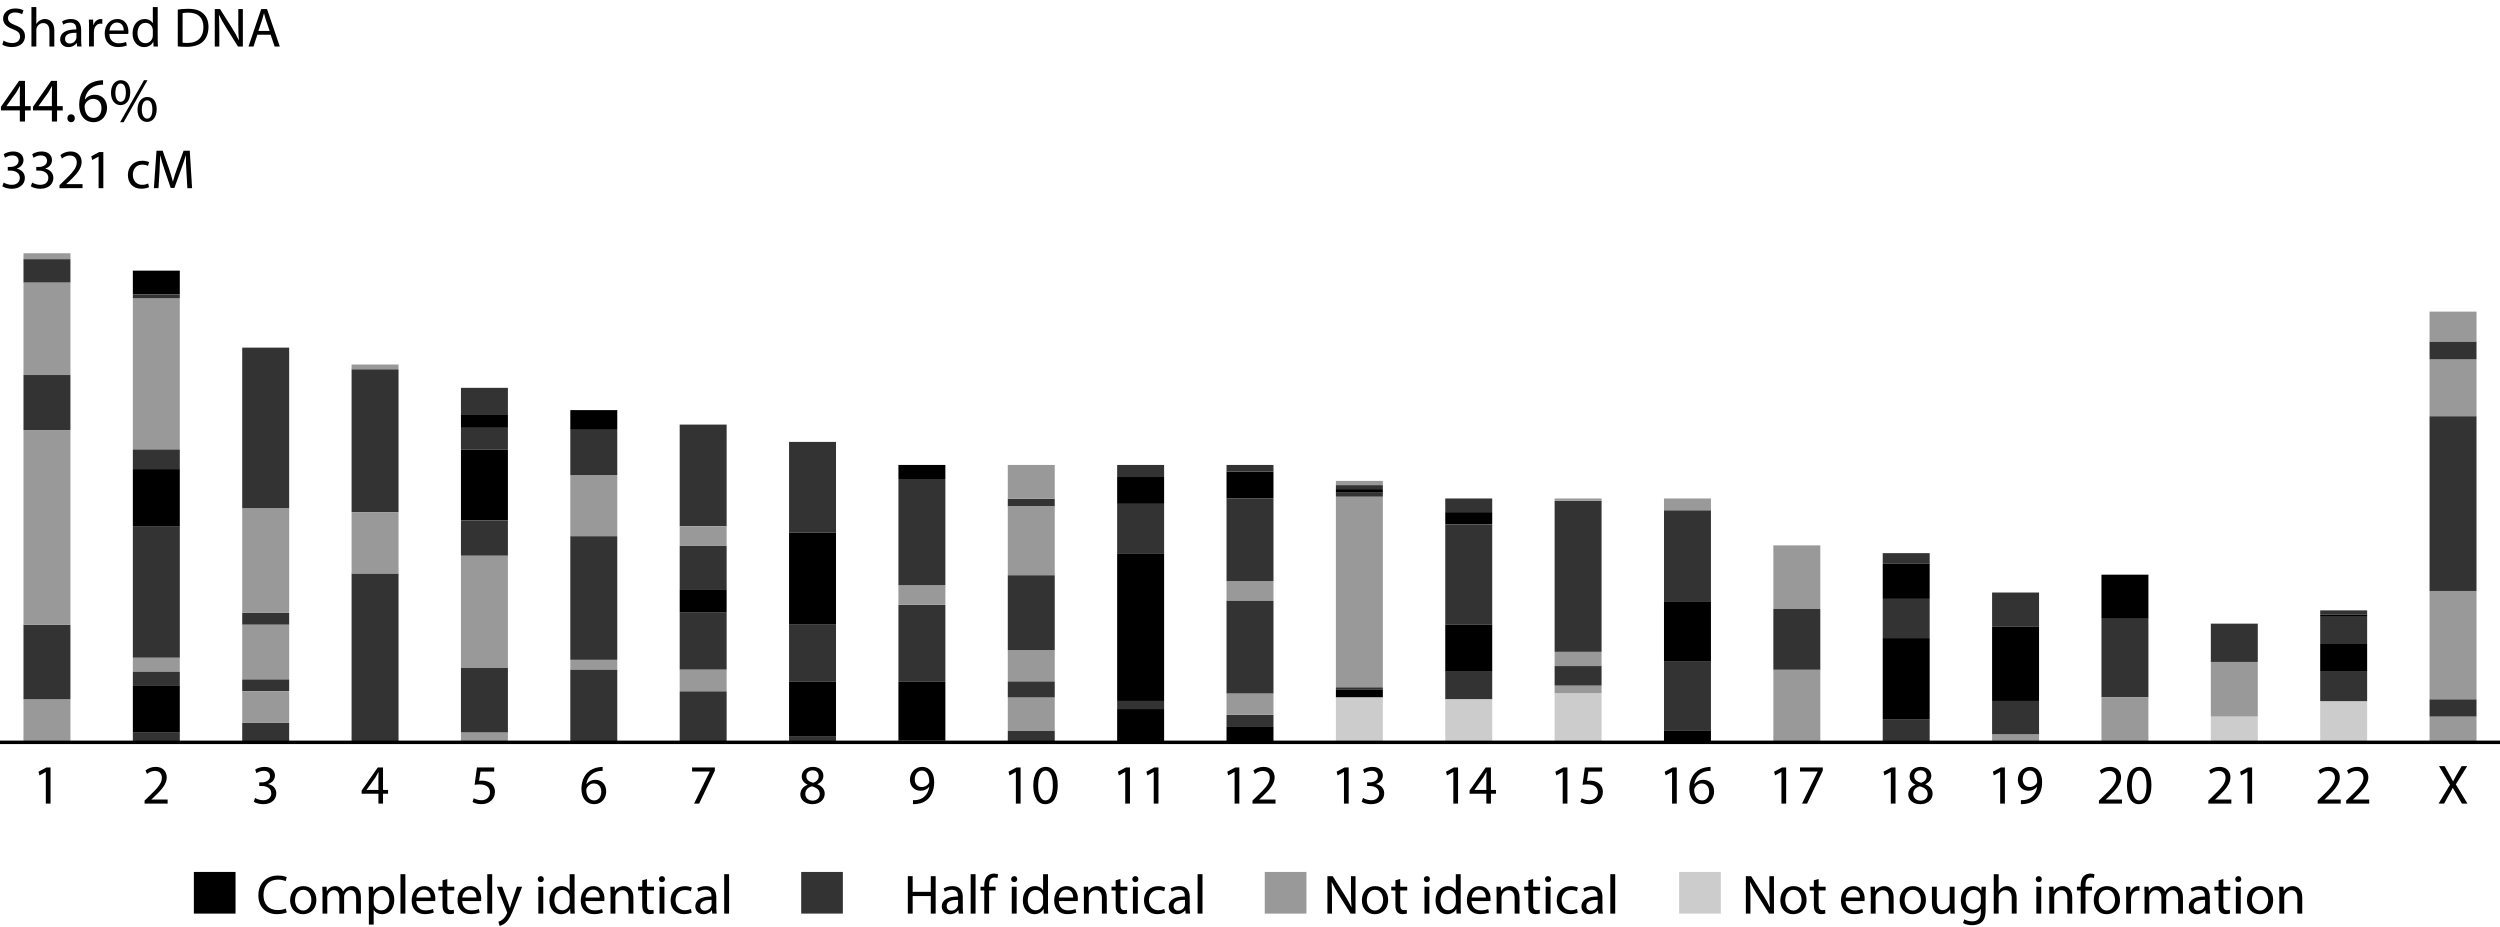 <svg xmlns="http://www.w3.org/2000/svg" xmlns:xlink="http://www.w3.org/1999/xlink" version="1.1" id="Layer_1" x="0px" y="0px" width="360px" height="133.559px" viewBox="0 0 360 133.559" enable-background="new 0 0 360 133.559" xml:space="preserve">
<g>
	<rect x="3.381" y="37.313" fill="#333333" width="6.762" height="3.396"/>
	<rect x="3.381" y="36.467" fill="#999999" width="6.762" height="0.847"/>
	<rect x="3.381" y="40.709" fill="#999999" width="6.762" height="13.295"/>
	<rect x="3.381" y="54.004" fill="#333333" width="6.762" height="7.922"/>
	<rect x="3.381" y="100.693" fill="#999999" width="6.762" height="6.201"/>
	<rect x="3.381" y="89.945" fill="#333333" width="6.762" height="10.748"/>
	<rect x="3.381" y="61.926" fill="#999999" width="6.762" height="28.02"/>
</g>
<g>
	<rect x="34.879" y="89.945" fill="#999999" width="6.762" height="7.894"/>
	<rect x="34.879" y="50.057" fill="#333333" width="6.762" height="23.17"/>
	<rect x="34.879" y="88.256" fill="#333333" width="6.762" height="1.689"/>
	<rect x="34.879" y="97.839" fill="#333333" width="6.762" height="1.689"/>
	<rect x="34.879" y="104.101" fill="#333333" width="6.762" height="2.794"/>
	<rect x="34.879" y="99.528" fill="#999999" width="6.762" height="4.572"/>
	<rect x="34.879" y="73.227" fill="#999999" width="6.762" height="15.029"/>
</g>
<g>
	<rect x="50.628" y="52.488" fill="#999999" width="6.762" height="0.7"/>
	<rect x="50.628" y="53.188" fill="#333333" width="6.762" height="20.592"/>
	<rect x="50.628" y="82.576" fill="#333333" width="6.762" height="24.318"/>
	<rect x="50.628" y="73.78" fill="#999999" width="6.762" height="8.796"/>
</g>
<g>
	<rect x="82.125" y="59.056" width="6.762" height="2.841"/>
	<rect x="82.125" y="68.421" fill="#999999" width="6.762" height="8.796"/>
	<rect x="82.125" y="61.896" fill="#333333" width="6.762" height="6.524"/>
	<rect x="82.125" y="95.014" fill="#999999" width="6.762" height="1.427"/>
	<rect x="82.125" y="96.44" fill="#333333" width="6.762" height="10.454"/>
	<rect x="82.125" y="77.217" fill="#333333" width="6.762" height="17.797"/>
</g>
<g>
	<rect x="97.875" y="84.849" width="6.762" height="3.378"/>
	<rect x="97.875" y="88.227" fill="#333333" width="6.762" height="8.214"/>
	<rect x="97.875" y="78.615" fill="#333333" width="6.762" height="6.233"/>
	<rect x="97.875" y="61.14" fill="#333333" width="6.762" height="14.65"/>
	<rect x="97.875" y="96.44" fill="#999999" width="6.762" height="3.116"/>
	<rect x="97.875" y="99.557" fill="#333333" width="6.762" height="7.338"/>
	<rect x="97.875" y="75.79" fill="#999999" width="6.762" height="2.825"/>
</g>
<g>
	<rect x="113.624" y="89.945" fill="#333333" width="6.762" height="8.185"/>
	<rect x="113.624" y="76.664" width="6.762" height="13.281"/>
	<rect x="113.624" y="63.634" fill="#333333" width="6.762" height="13.03"/>
	<rect x="113.624" y="106.081" fill="#333333" width="6.762" height="0.813"/>
	<rect x="113.624" y="98.13" width="6.762" height="7.951"/>
</g>
<g>
	<rect x="129.372" y="87.091" fill="#333333" width="6.762" height="11.039"/>
	<rect x="129.372" y="84.266" fill="#999999" width="6.762" height="2.825"/>
	<rect x="129.372" y="66.952" width="6.762" height="2.022"/>
	<rect x="129.372" y="68.975" fill="#333333" width="6.762" height="15.291"/>
	<rect x="129.372" y="106.605" fill="#333333" width="6.762" height="0.289"/>
	<rect x="129.372" y="98.13" width="6.762" height="8.476"/>
</g>
<g>
	<rect x="145.121" y="71.829" fill="#333333" width="6.762" height="1.106"/>
	<rect x="145.121" y="66.952" fill="#999999" width="6.762" height="4.877"/>
	<rect x="145.121" y="93.615" fill="#999999" width="6.762" height="4.515"/>
	<rect x="145.121" y="72.936" fill="#999999" width="6.762" height="9.903"/>
	<rect x="145.121" y="100.431" fill="#999999" width="6.762" height="4.835"/>
	<rect x="145.121" y="98.13" fill="#333333" width="6.762" height="2.301"/>
	<rect x="145.121" y="105.266" fill="#333333" width="6.762" height="1.629"/>
	<rect x="145.121" y="82.839" fill="#333333" width="6.762" height="10.776"/>
</g>
<g>
	<rect x="160.87" y="79.767" width="6.762" height="21.171"/>
	<rect x="160.87" y="66.952" fill="#333333" width="6.762" height="1.738"/>
	<rect x="160.87" y="72.555" fill="#333333" width="6.762" height="7.212"/>
	<rect x="160.87" y="68.69" width="6.762" height="3.864"/>
	<rect x="160.87" y="102.102" width="6.762" height="4.793"/>
	<rect x="160.87" y="100.938" fill="#333333" width="6.762" height="1.164"/>
</g>
<g>
	<rect x="176.619" y="67.903" width="6.762" height="3.889"/>
	<rect x="176.619" y="83.683" fill="#999999" width="6.762" height="2.838"/>
	<rect x="176.619" y="71.792" fill="#333333" width="6.762" height="11.891"/>
	<rect x="176.619" y="66.952" fill="#333333" width="6.762" height="0.951"/>
	<rect x="176.619" y="104.684" width="6.762" height="2.211"/>
	<rect x="176.619" y="86.521" fill="#333333" width="6.762" height="13.367"/>
	<rect x="176.619" y="102.924" fill="#333333" width="6.762" height="1.76"/>
	<rect x="176.619" y="99.888" fill="#999999" width="6.762" height="3.036"/>
</g>
<g>
	<rect x="192.368" y="70.94" fill="#333333" width="6.762" height="0.596"/>
	<rect x="192.368" y="71.536" fill="#999999" width="6.762" height="27.443"/>
	<rect x="192.368" y="70.43" width="6.762" height="0.511"/>
	<rect x="192.368" y="69.249" fill="#999999" width="6.762" height="0.613"/>
	<rect x="192.368" y="100.398" fill="#CCCCCC" width="6.762" height="6.496"/>
	<rect x="192.368" y="69.862" fill="#333333" width="6.762" height="0.567"/>
	<rect x="192.368" y="99.264" width="6.762" height="1.135"/>
	<rect x="192.368" y="98.979" fill="#333333" width="6.762" height="0.284"/>
</g>
<g>
	<rect x="208.117" y="71.781" fill="#333333" width="6.762" height="1.969"/>
	<rect x="208.117" y="73.75" width="6.762" height="1.76"/>
	<rect x="208.117" y="75.51" fill="#333333" width="6.762" height="14.417"/>
	<rect x="208.117" y="89.927" width="6.762" height="6.811"/>
	<rect x="208.117" y="96.737" fill="#333333" width="6.762" height="3.974"/>
	<rect x="208.117" y="100.711" fill="#CCCCCC" width="6.762" height="6.184"/>
</g>
<g>
	<rect x="223.865" y="72.104" fill="#333333" width="6.763" height="21.768"/>
	<rect x="223.865" y="93.871" fill="#999999" width="6.763" height="2.043"/>
	<rect x="223.865" y="71.781" fill="#999999" width="6.763" height="0.322"/>
	<rect x="223.865" y="99.831" fill="#CCCCCC" width="6.763" height="7.063"/>
	<rect x="223.865" y="98.724" fill="#999999" width="6.763" height="1.107"/>
	<rect x="223.865" y="95.914" fill="#333333" width="6.763" height="2.81"/>
</g>
<g>
	<rect x="239.614" y="86.577" width="6.763" height="8.713"/>
	<rect x="239.614" y="71.781" fill="#999999" width="6.763" height="1.713"/>
	<rect x="239.614" y="73.494" fill="#333333" width="6.763" height="13.083"/>
	<rect x="239.614" y="95.29" fill="#333333" width="6.763" height="9.961"/>
	<rect x="239.614" y="105.251" width="6.763" height="1.644"/>
</g>
<g>
	<rect x="255.363" y="78.534" fill="#999999" width="6.762" height="9.15"/>
	<rect x="255.363" y="87.685" fill="#333333" width="6.762" height="8.77"/>
	<rect x="255.363" y="96.454" fill="#999999" width="6.762" height="10.44"/>
</g>
<g>
	<rect x="271.112" y="86.237" fill="#333333" width="6.762" height="5.647"/>
	<rect x="271.112" y="79.652" fill="#333333" width="6.762" height="1.533"/>
	<rect x="271.112" y="81.186" width="6.762" height="5.052"/>
	<rect x="271.112" y="91.885" width="6.762" height="11.664"/>
	<rect x="271.112" y="103.549" fill="#333333" width="6.762" height="3.346"/>
</g>
<g>
	<rect x="286.861" y="90.267" width="6.762" height="10.671"/>
	<rect x="286.861" y="85.323" fill="#333333" width="6.762" height="4.943"/>
	<rect x="286.861" y="105.733" fill="#999999" width="6.762" height="1.161"/>
	<rect x="286.861" y="100.938" fill="#333333" width="6.762" height="4.796"/>
</g>
<g>
	<rect x="302.61" y="89.104" fill="#333333" width="6.762" height="11.323"/>
	<rect x="302.61" y="100.427" fill="#999999" width="6.762" height="6.468"/>
	<rect x="302.61" y="82.753" width="6.762" height="6.351"/>
</g>
<g>
	<rect x="318.359" y="95.318" fill="#999999" width="6.762" height="7.89"/>
	<rect x="318.359" y="89.805" fill="#333333" width="6.762" height="5.514"/>
	<rect x="318.359" y="103.208" fill="#CCCCCC" width="6.762" height="3.687"/>
</g>
<g>
	<rect x="334.108" y="87.893" fill="#333333" width="6.762" height="0.615"/>
	<rect x="334.108" y="88.508" width="6.762" height="0.312"/>
	<rect x="334.108" y="88.819" fill="#333333" width="6.762" height="3.917"/>
	<rect x="334.108" y="100.966" fill="#CCCCCC" width="6.762" height="5.929"/>
	<rect x="334.108" y="92.736" width="6.762" height="4.001"/>
	<rect x="334.108" y="96.737" fill="#333333" width="6.762" height="4.229"/>
</g>
<g>
	<rect x="349.856" y="51.749" fill="#999999" width="6.763" height="8.194"/>
	<rect x="349.856" y="85.102" fill="#999999" width="6.763" height="15.609"/>
	<rect x="349.856" y="100.711" fill="#333333" width="6.763" height="2.497"/>
	<rect x="349.856" y="59.943" fill="#333333" width="6.763" height="25.158"/>
	<rect x="349.856" y="49.169" fill="#333333" width="6.763" height="2.58"/>
	<rect x="349.856" y="103.208" fill="#999999" width="6.763" height="3.687"/>
	<rect x="349.856" y="44.873" fill="#999999" width="6.763" height="4.296"/>
</g>
<g>
	<rect x="19.13" y="42.953" fill="#999999" width="6.762" height="21.769"/>
	<rect x="19.13" y="75.761" fill="#333333" width="6.762" height="18.961"/>
	<rect x="19.13" y="67.548" width="6.762" height="8.213"/>
	<rect x="19.13" y="64.722" fill="#333333" width="6.762" height="2.826"/>
	<rect x="19.13" y="105.499" fill="#333333" width="6.762" height="1.396"/>
	<rect x="19.13" y="94.722" fill="#999999" width="6.762" height="2.01"/>
	<rect x="19.13" y="96.731" fill="#333333" width="6.762" height="1.952"/>
	<rect x="19.13" y="98.684" width="6.762" height="6.815"/>
	<rect x="19.13" y="38.972" width="6.762" height="3.42"/>
	<rect x="19.13" y="42.392" fill="#333333" width="6.762" height="0.562"/>
</g>
<g>
	<path d="M0.512,5.849C0.824,6.04,1.279,6.2,1.759,6.2c0.711,0,1.127-0.376,1.127-0.919c0-0.504-0.288-0.792-1.015-1.072   C0.992,3.897,0.448,3.441,0.448,2.683c0-0.84,0.696-1.464,1.743-1.464c0.552,0,0.951,0.128,1.191,0.265L3.19,2.051   C3.014,1.955,2.655,1.795,2.167,1.795c-0.736,0-1.016,0.439-1.016,0.808c0,0.504,0.328,0.751,1.071,1.039   c0.912,0.352,1.375,0.792,1.375,1.583c0,0.832-0.616,1.552-1.887,1.552c-0.52,0-1.087-0.152-1.375-0.344L0.512,5.849z"/>
	<path d="M4.527,1.02h0.704v2.414h0.016c0.112-0.199,0.288-0.376,0.504-0.495c0.208-0.12,0.456-0.2,0.719-0.2   c0.52,0,1.352,0.319,1.352,1.655v2.303H7.118V4.474c0-0.624-0.232-1.151-0.896-1.151c-0.456,0-0.815,0.319-0.943,0.703   c-0.04,0.096-0.048,0.2-0.048,0.336v2.335H4.527V1.02z"/>
	<path d="M11.11,6.696l-0.056-0.488H11.03c-0.216,0.304-0.631,0.576-1.183,0.576c-0.784,0-1.184-0.552-1.184-1.111   c0-0.936,0.832-1.447,2.327-1.439v-0.08c0-0.319-0.088-0.896-0.879-0.896c-0.36,0-0.735,0.112-1.007,0.288l-0.16-0.464   c0.32-0.208,0.784-0.344,1.271-0.344c1.183,0,1.471,0.808,1.471,1.583v1.447c0,0.336,0.016,0.664,0.064,0.928H11.11z M11.006,4.721   c-0.768-0.016-1.639,0.12-1.639,0.872c0,0.456,0.304,0.672,0.664,0.672c0.504,0,0.824-0.32,0.936-0.648   c0.024-0.071,0.04-0.151,0.04-0.224V4.721z"/>
	<path d="M12.823,4.033c0-0.455-0.008-0.848-0.032-1.207h0.616l0.024,0.76h0.032c0.176-0.52,0.6-0.848,1.072-0.848   c0.08,0,0.136,0.008,0.2,0.024v0.663c-0.072-0.016-0.144-0.023-0.24-0.023c-0.496,0-0.848,0.375-0.943,0.903   c-0.016,0.096-0.032,0.208-0.032,0.327v2.063h-0.696V4.033z"/>
	<path d="M15.751,4.889c0.016,0.952,0.624,1.344,1.327,1.344c0.504,0,0.808-0.088,1.071-0.2l0.12,0.504   c-0.248,0.112-0.672,0.24-1.287,0.24c-1.191,0-1.903-0.784-1.903-1.951s0.688-2.087,1.815-2.087c1.264,0,1.599,1.111,1.599,1.823   c0,0.144-0.016,0.256-0.024,0.327H15.751z M17.814,4.386c0.008-0.448-0.184-1.144-0.975-1.144c-0.712,0-1.023,0.655-1.08,1.144   H17.814z"/>
	<path d="M22.709,1.02v4.677c0,0.344,0.008,0.736,0.032,1H22.11l-0.032-0.672h-0.016c-0.216,0.432-0.688,0.76-1.319,0.76   c-0.936,0-1.655-0.792-1.655-1.967c-0.008-1.287,0.792-2.079,1.735-2.079c0.591,0,0.991,0.28,1.167,0.592h0.016V1.02H22.709z    M22.006,4.401c0-0.088-0.008-0.208-0.032-0.296C21.87,3.658,21.486,3.29,20.958,3.29c-0.728,0-1.159,0.64-1.159,1.495   c0,0.783,0.384,1.432,1.143,1.432c0.472,0,0.904-0.312,1.032-0.84c0.024-0.096,0.032-0.192,0.032-0.304V4.401z"/>
	<path d="M25.599,1.379c0.423-0.063,0.927-0.112,1.479-0.112c1,0,1.711,0.232,2.183,0.672c0.48,0.44,0.76,1.063,0.76,1.936   c0,0.879-0.272,1.599-0.776,2.095c-0.503,0.504-1.335,0.775-2.382,0.775c-0.496,0-0.912-0.024-1.263-0.064V1.379z M26.294,6.145   c0.176,0.032,0.432,0.04,0.704,0.04c1.487,0,2.295-0.832,2.295-2.287c0.008-1.271-0.712-2.079-2.183-2.079   c-0.359,0-0.631,0.032-0.815,0.072V6.145z"/>
	<path d="M30.926,6.696v-5.39h0.76l1.727,2.727c0.4,0.632,0.711,1.199,0.967,1.751l0.016-0.008c-0.064-0.72-0.08-1.375-0.08-2.215   V1.307h0.655v5.39h-0.704l-1.711-2.734c-0.376-0.6-0.736-1.216-1.007-1.8l-0.024,0.009c0.04,0.68,0.056,1.327,0.056,2.223v2.303   H30.926z"/>
	<path d="M37.062,5.001l-0.56,1.695h-0.72l1.831-5.39h0.84l1.839,5.39h-0.744l-0.576-1.695H37.062z M38.829,4.457l-0.527-1.551   c-0.12-0.352-0.2-0.672-0.28-0.983h-0.016c-0.08,0.319-0.168,0.647-0.272,0.976l-0.528,1.559H38.829z"/>
	<path d="M2.854,17.496v-1.594H0.135V15.38l2.61-3.735h0.855v3.637H4.42v0.621H3.601v1.594H2.854z M2.854,15.281v-1.954   c0-0.306,0.009-0.611,0.027-0.918H2.854c-0.18,0.342-0.324,0.595-0.486,0.864l-1.432,1.99v0.018H2.854z"/>
	<path d="M7.471,17.496v-1.594H4.752V15.38l2.61-3.735h0.855v3.637h0.819v0.621H8.218v1.594H7.471z M7.471,15.281v-1.954   c0-0.306,0.009-0.611,0.027-0.918H7.471c-0.18,0.342-0.324,0.595-0.486,0.864l-1.431,1.99v0.018H7.471z"/>
	<path d="M9.702,17.027c0-0.333,0.225-0.566,0.54-0.566s0.531,0.233,0.531,0.566c0,0.324-0.207,0.567-0.54,0.567   C9.917,17.595,9.702,17.352,9.702,17.027z"/>
	<path d="M14.841,12.202c-0.162-0.009-0.369,0-0.594,0.036c-1.242,0.207-1.899,1.116-2.035,2.08h0.027   c0.279-0.369,0.765-0.676,1.413-0.676c1.036,0,1.765,0.747,1.765,1.891c0,1.071-0.729,2.062-1.944,2.062   c-1.251,0-2.071-0.972-2.071-2.493c0-1.152,0.414-2.062,0.99-2.639c0.486-0.477,1.134-0.773,1.873-0.864   c0.234-0.035,0.432-0.045,0.576-0.045V12.202z M14.616,15.578c0-0.837-0.477-1.341-1.207-1.341c-0.477,0-0.918,0.297-1.134,0.72   c-0.054,0.09-0.09,0.207-0.09,0.352c0.018,0.963,0.459,1.674,1.288,1.674C14.157,16.982,14.616,16.416,14.616,15.578z"/>
	<path d="M18.756,13.292c0,1.233-0.648,1.845-1.404,1.845c-0.729,0-1.359-0.585-1.369-1.764c0-1.171,0.639-1.828,1.414-1.828   C18.216,11.545,18.756,12.175,18.756,13.292z M16.613,13.346c-0.018,0.747,0.261,1.314,0.756,1.314   c0.522,0,0.756-0.559,0.756-1.333c0-0.711-0.207-1.305-0.756-1.305C16.874,12.022,16.613,12.607,16.613,13.346z M17.297,17.595   l3.439-6.05h0.504l-3.439,6.05H17.297z M22.564,15.713c0,1.233-0.648,1.846-1.396,1.846c-0.729,0-1.359-0.585-1.368-1.755   c0-1.18,0.639-1.837,1.413-1.837C22.033,13.967,22.564,14.597,22.564,15.713z M20.421,15.768c-0.009,0.747,0.279,1.314,0.765,1.314   c0.522,0,0.756-0.559,0.756-1.333c0-0.711-0.207-1.305-0.756-1.305C20.691,14.444,20.421,15.029,20.421,15.768z"/>
	<path d="M0.528,26.288c0.2,0.128,0.664,0.328,1.151,0.328c0.903,0,1.183-0.575,1.175-1.008c-0.008-0.728-0.664-1.039-1.343-1.039   H1.12v-0.527h0.392c0.512,0,1.159-0.265,1.159-0.88c0-0.416-0.264-0.783-0.911-0.783c-0.416,0-0.816,0.184-1.04,0.344l-0.184-0.512   c0.272-0.2,0.8-0.4,1.359-0.4c1.023,0,1.487,0.608,1.487,1.239c0,0.536-0.32,0.992-0.959,1.224v0.016   c0.64,0.128,1.159,0.608,1.159,1.336c0,0.831-0.647,1.559-1.895,1.559c-0.583,0-1.095-0.184-1.351-0.352L0.528,26.288z"/>
	<path d="M4.632,26.288c0.2,0.128,0.664,0.328,1.151,0.328c0.903,0,1.183-0.575,1.175-1.008c-0.008-0.728-0.664-1.039-1.343-1.039   H5.223v-0.527h0.392c0.512,0,1.159-0.265,1.159-0.88c0-0.416-0.264-0.783-0.912-0.783c-0.416,0-0.815,0.184-1.039,0.344   L4.64,22.211c0.272-0.2,0.8-0.4,1.359-0.4c1.023,0,1.487,0.608,1.487,1.239c0,0.536-0.32,0.992-0.959,1.224v0.016   c0.64,0.128,1.159,0.608,1.159,1.336c0,0.831-0.647,1.559-1.895,1.559c-0.583,0-1.095-0.184-1.351-0.352L4.632,26.288z"/>
	<path d="M8.568,27.096v-0.432l0.552-0.535c1.327-1.264,1.927-1.936,1.935-2.719c0-0.528-0.256-1.016-1.031-1.016   c-0.472,0-0.863,0.24-1.104,0.439l-0.224-0.495c0.36-0.304,0.872-0.528,1.471-0.528c1.119,0,1.591,0.768,1.591,1.512   c0,0.959-0.696,1.734-1.791,2.79l-0.416,0.384v0.017h2.335v0.583H8.568z"/>
	<path d="M14.199,22.555h-0.016l-0.904,0.487l-0.136-0.535l1.135-0.608h0.6v5.197h-0.68V22.555z"/>
	<path d="M21.454,26.952c-0.184,0.096-0.592,0.224-1.111,0.224c-1.167,0-1.927-0.791-1.927-1.975c0-1.191,0.815-2.055,2.079-2.055   c0.416,0,0.783,0.104,0.976,0.199l-0.16,0.544c-0.168-0.096-0.432-0.184-0.815-0.184c-0.888,0-1.367,0.655-1.367,1.463   c0,0.896,0.576,1.447,1.343,1.447c0.399,0,0.664-0.104,0.863-0.191L21.454,26.952z"/>
	<path d="M26.845,24.729c-0.04-0.752-0.088-1.655-0.08-2.327h-0.024c-0.184,0.632-0.408,1.304-0.68,2.047l-0.952,2.615h-0.528   l-0.872-2.567c-0.256-0.759-0.472-1.455-0.624-2.095h-0.016c-0.016,0.672-0.056,1.575-0.104,2.383l-0.144,2.311H22.16l0.375-5.389   h0.888l0.919,2.606c0.224,0.664,0.408,1.255,0.544,1.815h0.024c0.136-0.544,0.328-1.136,0.567-1.815l0.959-2.606h0.888l0.336,5.389   h-0.68L26.845,24.729z"/>
</g>
<g>
	<path d="M6.597,111.173H6.582l-0.903,0.487l-0.137-0.535l1.136-0.607h0.6v5.197h-0.68V111.173z"/>
</g>
<g>
	<path d="M20.819,115.715v-0.433l0.552-0.535c1.328-1.264,1.928-1.936,1.936-2.719c0-0.527-0.256-1.016-1.031-1.016   c-0.473,0-0.864,0.24-1.104,0.44l-0.225-0.496c0.36-0.304,0.872-0.527,1.472-0.527c1.119,0,1.591,0.768,1.591,1.511   c0,0.96-0.695,1.735-1.791,2.79l-0.416,0.384v0.017h2.335v0.584H20.819z"/>
</g>
<g>
	<path d="M36.735,114.907c0.2,0.128,0.664,0.327,1.151,0.327c0.904,0,1.184-0.575,1.176-1.007c-0.008-0.728-0.664-1.04-1.344-1.04   h-0.392v-0.527h0.392c0.512,0,1.16-0.264,1.16-0.88c0-0.415-0.265-0.783-0.912-0.783c-0.416,0-0.815,0.184-1.039,0.344   l-0.184-0.512c0.271-0.2,0.799-0.399,1.358-0.399c1.023,0,1.487,0.607,1.487,1.239c0,0.535-0.319,0.991-0.959,1.223v0.017   c0.64,0.128,1.159,0.607,1.159,1.335c0,0.831-0.647,1.56-1.895,1.56c-0.584,0-1.096-0.185-1.352-0.353L36.735,114.907z"/>
</g>
<g>
	<path d="M54.491,115.715v-1.416h-2.414v-0.464l2.318-3.317h0.76v3.229h0.728v0.552h-0.728v1.416H54.491z M54.491,113.747v-1.734   c0-0.272,0.009-0.544,0.024-0.815h-0.024c-0.159,0.304-0.287,0.527-0.432,0.768l-1.271,1.767v0.016H54.491z"/>
</g>
<g>
	<rect x="66.376" y="61.605" fill="#333333" width="6.762" height="3.146"/>
	<rect x="66.376" y="55.848" fill="#333333" width="6.762" height="3.807"/>
	<rect x="66.376" y="64.751" width="6.762" height="10.194"/>
	<rect x="66.376" y="59.654" width="6.762" height="1.951"/>
	<rect x="66.376" y="80.014" fill="#999999" width="6.762" height="16.165"/>
	<rect x="66.376" y="96.179" fill="#333333" width="6.762" height="9.32"/>
	<rect x="66.376" y="74.945" fill="#333333" width="6.762" height="5.068"/>
	<rect x="66.376" y="105.499" fill="#999999" width="6.762" height="1.396"/>
</g>
<g>
	<path d="M71.168,111.109h-1.982l-0.2,1.335c0.12-0.017,0.231-0.032,0.424-0.032c0.399,0,0.8,0.088,1.119,0.28   c0.408,0.231,0.744,0.68,0.744,1.335c0,1.016-0.808,1.775-1.936,1.775c-0.567,0-1.047-0.16-1.295-0.32l0.176-0.535   c0.216,0.127,0.64,0.287,1.111,0.287c0.664,0,1.231-0.432,1.231-1.127c-0.008-0.672-0.456-1.151-1.495-1.151   c-0.296,0-0.528,0.032-0.72,0.056l0.336-2.494h2.486V111.109z"/>
</g>
<g>
	<path d="M86.781,111.013c-0.144-0.008-0.328,0-0.527,0.032c-1.104,0.184-1.688,0.991-1.808,1.847h0.024   c0.248-0.327,0.68-0.6,1.255-0.6c0.92,0,1.567,0.664,1.567,1.68c0,0.951-0.647,1.831-1.728,1.831c-1.111,0-1.839-0.864-1.839-2.215   c0-1.023,0.368-1.831,0.88-2.343c0.432-0.424,1.008-0.688,1.663-0.768c0.208-0.032,0.384-0.04,0.512-0.04V111.013z M86.581,114.012   c0-0.744-0.424-1.191-1.071-1.191c-0.424,0-0.815,0.264-1.007,0.64c-0.049,0.079-0.08,0.184-0.08,0.312   c0.016,0.855,0.407,1.487,1.143,1.487C86.173,115.259,86.581,114.755,86.581,114.012z"/>
</g>
<g>
	<path d="M102.938,110.518v0.463l-2.263,4.734h-0.729l2.255-4.598v-0.017H99.66v-0.583H102.938z"/>
</g>
<g>
	<path d="M115.249,114.396c0-0.656,0.392-1.12,1.031-1.392l-0.008-0.024c-0.576-0.271-0.823-0.72-0.823-1.167   c0-0.823,0.695-1.383,1.606-1.383c1.008,0,1.512,0.631,1.512,1.279c0,0.439-0.216,0.911-0.855,1.215v0.024   c0.647,0.256,1.047,0.711,1.047,1.343c0,0.903-0.775,1.512-1.767,1.512C115.904,115.803,115.249,115.154,115.249,114.396z    M118.047,114.363c0-0.632-0.44-0.936-1.144-1.136c-0.608,0.176-0.936,0.576-0.936,1.071c-0.024,0.528,0.376,0.992,1.039,0.992   C117.639,115.291,118.047,114.898,118.047,114.363z M116.112,111.765c0,0.52,0.392,0.8,0.991,0.959   c0.448-0.151,0.792-0.472,0.792-0.943c0-0.415-0.248-0.848-0.88-0.848C116.432,110.933,116.112,111.316,116.112,111.765z"/>
</g>
<g>
	<path d="M131.469,115.219c0.152,0.016,0.328,0,0.567-0.024c0.408-0.056,0.792-0.224,1.088-0.503   c0.344-0.312,0.592-0.768,0.688-1.384h-0.024c-0.287,0.352-0.703,0.56-1.223,0.56c-0.936,0-1.535-0.703-1.535-1.591   c0-0.983,0.711-1.847,1.774-1.847s1.72,0.863,1.72,2.19c0,1.144-0.384,1.942-0.896,2.438c-0.4,0.392-0.952,0.632-1.512,0.695   c-0.256,0.04-0.479,0.049-0.647,0.04V115.219z M131.725,112.229c0,0.647,0.392,1.104,0.999,1.104c0.473,0,0.84-0.232,1.023-0.544   c0.04-0.064,0.064-0.144,0.064-0.256c0-0.888-0.328-1.567-1.063-1.567C132.148,110.965,131.725,111.492,131.725,112.229z"/>
</g>
<g>
	<path d="M146.285,111.174h-0.016l-0.903,0.487l-0.136-0.536l1.135-0.607h0.6v5.197h-0.68V111.174z"/>
	<path d="M152.315,113.061c0,1.767-0.655,2.742-1.807,2.742c-1.016,0-1.703-0.951-1.719-2.671c0-1.742,0.751-2.702,1.807-2.702   C151.692,110.43,152.315,111.405,152.315,113.061z M149.493,113.141c0,1.351,0.416,2.118,1.056,2.118   c0.72,0,1.063-0.839,1.063-2.167c0-1.279-0.328-2.118-1.056-2.118C149.941,110.974,149.493,111.725,149.493,113.141z"/>
</g>
<g>
	<path d="M162.034,111.174h-0.016l-0.903,0.487l-0.136-0.536l1.135-0.607h0.6v5.197h-0.68V111.174z"/>
	<path d="M166.137,111.174h-0.016l-0.903,0.487l-0.136-0.536l1.135-0.607h0.6v5.197h-0.68V111.174z"/>
</g>
<g>
	<path d="M177.782,111.174h-0.016l-0.903,0.487l-0.136-0.536l1.135-0.607h0.6v5.197h-0.68V111.174z"/>
	<path d="M180.358,115.715v-0.432l0.552-0.536c1.327-1.263,1.928-1.935,1.936-2.718c0-0.528-0.256-1.016-1.031-1.016   c-0.472,0-0.864,0.239-1.104,0.439l-0.225-0.496c0.36-0.304,0.872-0.527,1.472-0.527c1.119,0,1.591,0.768,1.591,1.512   c0,0.959-0.695,1.734-1.791,2.79l-0.415,0.384v0.016h2.334v0.584H180.358z"/>
</g>
<g>
	<path d="M193.531,111.174h-0.016l-0.903,0.487l-0.136-0.536l1.135-0.607h0.6v5.197h-0.68V111.174z"/>
	<path d="M196.275,114.907c0.2,0.128,0.664,0.328,1.151,0.328c0.904,0,1.184-0.576,1.176-1.008   c-0.008-0.728-0.664-1.039-1.344-1.039h-0.392v-0.528h0.392c0.512,0,1.16-0.264,1.16-0.879c0-0.416-0.265-0.784-0.912-0.784   c-0.415,0-0.815,0.185-1.039,0.344l-0.184-0.512c0.271-0.199,0.799-0.399,1.358-0.399c1.023,0,1.487,0.607,1.487,1.239   c0,0.536-0.319,0.991-0.959,1.224v0.016c0.64,0.128,1.159,0.607,1.159,1.336c0,0.831-0.647,1.559-1.895,1.559   c-0.584,0-1.096-0.184-1.352-0.352L196.275,114.907z"/>
</g>
<g>
	<path d="M209.28,111.174h-0.016l-0.903,0.487l-0.136-0.536l1.135-0.607h0.6v5.197h-0.68V111.174z"/>
	<path d="M214.031,115.715V114.3h-2.414v-0.464l2.318-3.318h0.76v3.23h0.728v0.552h-0.728v1.415H214.031z M214.031,113.748v-1.735   c0-0.271,0.009-0.544,0.024-0.815h-0.024c-0.159,0.304-0.287,0.527-0.432,0.768l-1.271,1.768v0.016H214.031z"/>
</g>
<g>
	<path d="M225.029,111.174h-0.016l-0.903,0.487l-0.136-0.536l1.135-0.607h0.6v5.197h-0.68V111.174z"/>
	<path d="M230.708,111.109h-1.982l-0.2,1.335c0.12-0.016,0.231-0.031,0.424-0.031c0.399,0,0.8,0.088,1.119,0.279   c0.408,0.232,0.744,0.68,0.744,1.335c0,1.016-0.808,1.775-1.936,1.775c-0.567,0-1.047-0.16-1.295-0.319l0.176-0.536   c0.216,0.128,0.64,0.288,1.111,0.288c0.664,0,1.231-0.432,1.231-1.128c-0.008-0.671-0.456-1.151-1.495-1.151   c-0.296,0-0.527,0.032-0.72,0.057l0.336-2.495h2.486V111.109z"/>
</g>
<g>
	<path d="M240.777,111.174h-0.016l-0.902,0.487l-0.137-0.536l1.135-0.607h0.6v5.197h-0.68V111.174z"/>
	<path d="M246.32,111.014c-0.143-0.008-0.328,0-0.527,0.031c-1.104,0.185-1.688,0.992-1.807,1.848h0.023   c0.248-0.328,0.68-0.6,1.256-0.6c0.92,0,1.566,0.663,1.566,1.679c0,0.951-0.646,1.831-1.727,1.831c-1.111,0-1.84-0.863-1.84-2.215   c0-1.023,0.369-1.831,0.881-2.343c0.432-0.424,1.008-0.688,1.662-0.768c0.209-0.032,0.385-0.04,0.512-0.04V111.014z    M246.121,114.012c0-0.743-0.424-1.191-1.072-1.191c-0.424,0-0.814,0.264-1.006,0.64c-0.049,0.08-0.08,0.184-0.08,0.312   c0.016,0.855,0.406,1.487,1.143,1.487C245.713,115.259,246.121,114.756,246.121,114.012z"/>
</g>
<g>
	<path d="M256.527,111.174h-0.016l-0.904,0.487l-0.135-0.536l1.135-0.607h0.6v5.197h-0.68V111.174z"/>
	<path d="M262.479,110.518v0.464l-2.264,4.733h-0.729l2.256-4.598v-0.016h-2.543v-0.584H262.479z"/>
</g>
<g>
	<path d="M272.275,111.173h-0.016l-0.902,0.487l-0.137-0.535l1.135-0.607h0.6v5.197h-0.68V111.173z"/>
	<path d="M274.789,114.396c0-0.656,0.391-1.12,1.031-1.392l-0.008-0.024c-0.576-0.271-0.824-0.72-0.824-1.167   c0-0.823,0.695-1.383,1.607-1.383c1.008,0,1.512,0.631,1.512,1.279c0,0.439-0.217,0.911-0.855,1.215v0.024   c0.646,0.256,1.047,0.711,1.047,1.343c0,0.903-0.775,1.512-1.768,1.512C275.443,115.803,274.789,115.154,274.789,114.396z    M277.588,114.363c0-0.632-0.441-0.936-1.145-1.136c-0.607,0.176-0.936,0.576-0.936,1.071c-0.023,0.528,0.377,0.992,1.039,0.992   C277.18,115.291,277.588,114.898,277.588,114.363z M275.652,111.765c0,0.52,0.391,0.8,0.99,0.959   c0.449-0.151,0.793-0.472,0.793-0.943c0-0.415-0.248-0.848-0.881-0.848C275.973,110.933,275.652,111.316,275.652,111.765z"/>
</g>
<g>
	<path d="M288.024,111.173h-0.016l-0.903,0.487l-0.136-0.535l1.135-0.607h0.6v5.197h-0.68V111.173z"/>
	<path d="M291.009,115.219c0.152,0.016,0.328,0,0.567-0.024c0.408-0.056,0.792-0.224,1.088-0.503   c0.344-0.312,0.592-0.768,0.688-1.384h-0.024c-0.287,0.352-0.703,0.56-1.223,0.56c-0.936,0-1.535-0.703-1.535-1.591   c0-0.983,0.711-1.847,1.774-1.847s1.72,0.863,1.72,2.19c0,1.144-0.384,1.942-0.896,2.438c-0.4,0.392-0.952,0.632-1.512,0.695   c-0.256,0.04-0.479,0.049-0.647,0.04V115.219z M291.265,112.229c0,0.647,0.392,1.104,0.999,1.104c0.472,0,0.84-0.232,1.023-0.544   c0.04-0.064,0.064-0.144,0.064-0.256c0-0.888-0.328-1.567-1.063-1.567C291.688,110.965,291.265,111.492,291.265,112.229z"/>
</g>
<g>
	<path d="M302.246,115.715v-0.433l0.552-0.535c1.327-1.264,1.928-1.936,1.936-2.719c0-0.527-0.256-1.016-1.031-1.016   c-0.472,0-0.864,0.24-1.104,0.44l-0.225-0.496c0.36-0.304,0.872-0.527,1.472-0.527c1.119,0,1.591,0.768,1.591,1.511   c0,0.96-0.695,1.735-1.791,2.79l-0.415,0.384v0.017h2.334v0.584H302.246z"/>
	<path d="M309.804,113.06c0,1.768-0.655,2.743-1.807,2.743c-1.016,0-1.703-0.952-1.719-2.671c0-1.743,0.751-2.702,1.807-2.702   C309.181,110.43,309.804,111.404,309.804,113.06z M306.981,113.14c0,1.352,0.416,2.119,1.056,2.119c0.72,0,1.063-0.84,1.063-2.167   c0-1.279-0.328-2.119-1.056-2.119C307.43,110.973,306.981,111.725,306.981,113.14z"/>
</g>
<g>
	<path d="M317.995,115.715v-0.433l0.552-0.535c1.327-1.264,1.928-1.936,1.936-2.719c0-0.527-0.256-1.016-1.031-1.016   c-0.472,0-0.864,0.24-1.104,0.44l-0.225-0.496c0.36-0.304,0.872-0.527,1.472-0.527c1.119,0,1.591,0.768,1.591,1.511   c0,0.96-0.695,1.735-1.791,2.79l-0.415,0.384v0.017h2.334v0.584H317.995z"/>
	<path d="M323.626,111.173h-0.016l-0.903,0.487l-0.136-0.535l1.135-0.607h0.6v5.197h-0.68V111.173z"/>
</g>
<g>
	<path d="M333.744,115.715v-0.432l0.551-0.536c1.328-1.263,1.928-1.935,1.936-2.718c0-0.528-0.256-1.016-1.031-1.016   c-0.471,0-0.863,0.239-1.104,0.439l-0.225-0.496c0.361-0.304,0.873-0.527,1.473-0.527c1.119,0,1.59,0.768,1.59,1.512   c0,0.959-0.695,1.734-1.791,2.79l-0.414,0.384v0.016h2.334v0.584H333.744z"/>
	<path d="M337.848,115.715v-0.432l0.551-0.536c1.328-1.263,1.928-1.935,1.936-2.718c0-0.528-0.256-1.016-1.031-1.016   c-0.471,0-0.863,0.239-1.104,0.439l-0.225-0.496c0.361-0.304,0.873-0.527,1.473-0.527c1.119,0,1.59,0.768,1.59,1.512   c0,0.959-0.695,1.734-1.791,2.79l-0.414,0.384v0.016h2.334v0.584H337.848z"/>
</g>
<g>
	<path d="M354.512,115.715l-0.688-1.191c-0.279-0.456-0.455-0.752-0.623-1.063h-0.018c-0.15,0.312-0.303,0.6-0.582,1.071   l-0.648,1.184h-0.799l1.646-2.727l-1.584-2.663h0.809l0.711,1.264c0.201,0.352,0.352,0.623,0.496,0.911h0.023   c0.152-0.319,0.289-0.567,0.488-0.911l0.736-1.264h0.799l-1.639,2.623l1.678,2.767H354.512z"/>
</g>
<g>
	<rect x="27.917" y="125.559" width="6" height="6"/>
	<rect x="115.372" y="125.559" fill="#333333" width="6" height="6"/>
	<rect x="182.125" y="125.559" fill="#999999" width="6" height="6"/>
	<rect x="241.797" y="125.559" fill="#CCCCCC" width="6" height="6"/>
	<g>
		<path d="M41.291,131.383c-0.256,0.128-0.768,0.256-1.423,0.256c-1.519,0-2.663-0.96-2.663-2.727c0-1.688,1.144-2.831,2.814-2.831    c0.672,0,1.096,0.145,1.279,0.24l-0.167,0.567c-0.264-0.128-0.64-0.224-1.087-0.224c-1.264,0-2.103,0.808-2.103,2.223    c0,1.319,0.76,2.167,2.071,2.167c0.424,0,0.855-0.088,1.135-0.224L41.291,131.383z"/>
		<path d="M45.555,129.592c0,1.431-0.992,2.055-1.927,2.055c-1.047,0-1.855-0.768-1.855-1.991c0-1.295,0.848-2.055,1.919-2.055    C44.803,127.601,45.555,128.408,45.555,129.592z M42.485,129.632c0,0.847,0.487,1.486,1.175,1.486    c0.671,0,1.175-0.631,1.175-1.503c0-0.655-0.328-1.487-1.159-1.487C42.844,128.128,42.485,128.896,42.485,129.632z"/>
		<path d="M46.445,128.736c0-0.4-0.008-0.728-0.032-1.048h0.616l0.032,0.624h0.024c0.216-0.368,0.576-0.712,1.215-0.712    c0.528,0,0.928,0.319,1.096,0.775h0.016c0.12-0.216,0.271-0.384,0.432-0.504c0.232-0.176,0.488-0.271,0.855-0.271    c0.512,0,1.271,0.336,1.271,1.679v2.279h-0.688v-2.191c0-0.743-0.272-1.191-0.839-1.191c-0.4,0-0.712,0.296-0.832,0.64    c-0.032,0.097-0.056,0.225-0.056,0.353v2.391h-0.688v-2.319c0-0.615-0.272-1.063-0.808-1.063c-0.439,0-0.76,0.353-0.872,0.704    c-0.04,0.104-0.056,0.224-0.056,0.344v2.335h-0.688V128.736z"/>
		<path d="M53.117,128.952c0-0.496-0.016-0.896-0.032-1.264h0.631l0.032,0.664h0.016c0.288-0.472,0.744-0.752,1.375-0.752    c0.936,0,1.639,0.792,1.639,1.967c0,1.392-0.848,2.079-1.759,2.079c-0.512,0-0.959-0.224-1.191-0.607h-0.016v2.103h-0.696V128.952    z M53.812,129.983c0,0.104,0.016,0.2,0.032,0.288c0.128,0.487,0.552,0.823,1.056,0.823c0.744,0,1.175-0.607,1.175-1.495    c0-0.775-0.408-1.439-1.151-1.439c-0.479,0-0.927,0.344-1.063,0.872c-0.024,0.088-0.048,0.191-0.048,0.287V129.983z"/>
		<path d="M57.668,125.882h0.704v5.677h-0.704V125.882z"/>
		<path d="M59.949,129.751c0.016,0.952,0.624,1.344,1.327,1.344c0.504,0,0.808-0.088,1.071-0.2l0.12,0.504    c-0.248,0.112-0.672,0.24-1.287,0.24c-1.191,0-1.903-0.784-1.903-1.951s0.688-2.087,1.815-2.087c1.264,0,1.599,1.111,1.599,1.823    c0,0.144-0.016,0.256-0.024,0.327H59.949z M62.011,129.248c0.008-0.448-0.184-1.144-0.975-1.144c-0.712,0-1.023,0.655-1.08,1.144    H62.011z"/>
		<path d="M64.412,126.577v1.111h1.007v0.536h-1.007v2.087c0,0.479,0.136,0.751,0.528,0.751c0.184,0,0.32-0.023,0.408-0.048    l0.032,0.527c-0.136,0.057-0.352,0.097-0.624,0.097c-0.328,0-0.591-0.104-0.759-0.296c-0.2-0.208-0.272-0.552-0.272-1.008v-2.11    h-0.6v-0.536h0.6v-0.928L64.412,126.577z"/>
		<path d="M66.557,129.751c0.016,0.952,0.624,1.344,1.327,1.344c0.504,0,0.808-0.088,1.071-0.2l0.12,0.504    c-0.248,0.112-0.672,0.24-1.288,0.24c-1.191,0-1.903-0.784-1.903-1.951s0.688-2.087,1.815-2.087c1.264,0,1.599,1.111,1.599,1.823    c0,0.144-0.016,0.256-0.024,0.327H66.557z M68.62,129.248c0.008-0.448-0.184-1.144-0.976-1.144c-0.712,0-1.023,0.655-1.08,1.144    H68.62z"/>
		<path d="M70.172,125.882h0.704v5.677h-0.704V125.882z"/>
		<path d="M72.316,127.688l0.848,2.287c0.088,0.256,0.184,0.56,0.248,0.791h0.016c0.072-0.231,0.152-0.527,0.248-0.808l0.768-2.271    h0.744l-1.056,2.759c-0.503,1.327-0.847,2.007-1.327,2.423c-0.344,0.304-0.688,0.423-0.863,0.455l-0.176-0.592    c0.176-0.056,0.408-0.168,0.615-0.344c0.192-0.151,0.432-0.424,0.592-0.783c0.032-0.072,0.056-0.128,0.056-0.168    s-0.016-0.096-0.048-0.184l-1.431-3.566H72.316z"/>
		<path d="M78.308,126.602c0.008,0.239-0.168,0.432-0.448,0.432c-0.248,0-0.424-0.192-0.424-0.432c0-0.248,0.184-0.44,0.44-0.44    C78.14,126.161,78.308,126.354,78.308,126.602z M77.524,131.559v-3.87h0.704v3.87H77.524z"/>
		<path d="M82.739,125.882v4.677c0,0.344,0.008,0.736,0.032,1h-0.632l-0.032-0.672h-0.016c-0.216,0.432-0.688,0.76-1.319,0.76    c-0.936,0-1.655-0.792-1.655-1.967c-0.008-1.287,0.792-2.079,1.735-2.079c0.591,0,0.991,0.28,1.167,0.592h0.016v-2.311H82.739z     M82.035,129.264c0-0.088-0.008-0.208-0.032-0.296c-0.104-0.447-0.488-0.815-1.016-0.815c-0.728,0-1.159,0.64-1.159,1.495    c0,0.783,0.384,1.432,1.143,1.432c0.472,0,0.904-0.312,1.032-0.84c0.024-0.096,0.032-0.192,0.032-0.304V129.264z"/>
		<path d="M84.3,129.751c0.016,0.952,0.624,1.344,1.327,1.344c0.504,0,0.808-0.088,1.071-0.2l0.12,0.504    c-0.248,0.112-0.672,0.24-1.287,0.24c-1.191,0-1.903-0.784-1.903-1.951s0.688-2.087,1.815-2.087c1.264,0,1.599,1.111,1.599,1.823    c0,0.144-0.016,0.256-0.024,0.327H84.3z M86.363,129.248c0.008-0.448-0.184-1.144-0.975-1.144c-0.712,0-1.023,0.655-1.08,1.144    H86.363z"/>
		<path d="M87.916,128.736c0-0.4-0.008-0.728-0.032-1.048h0.624l0.04,0.64h0.016c0.192-0.368,0.64-0.728,1.279-0.728    c0.536,0,1.367,0.319,1.367,1.647v2.311h-0.704v-2.231c0-0.623-0.232-1.143-0.896-1.143c-0.464,0-0.824,0.327-0.943,0.72    c-0.032,0.088-0.048,0.207-0.048,0.327v2.327h-0.704V128.736z"/>
		<path d="M93.171,126.577v1.111h1.007v0.536h-1.007v2.087c0,0.479,0.136,0.751,0.528,0.751c0.184,0,0.32-0.023,0.408-0.048    l0.032,0.527c-0.136,0.057-0.352,0.097-0.624,0.097c-0.328,0-0.592-0.104-0.759-0.296c-0.2-0.208-0.272-0.552-0.272-1.008v-2.11    h-0.6v-0.536h0.6v-0.928L93.171,126.577z"/>
		<path d="M95.755,126.602c0.008,0.239-0.168,0.432-0.448,0.432c-0.248,0-0.424-0.192-0.424-0.432c0-0.248,0.184-0.44,0.44-0.44    C95.587,126.161,95.755,126.354,95.755,126.602z M94.972,131.559v-3.87h0.704v3.87H94.972z"/>
		<path d="M99.603,131.414c-0.184,0.097-0.592,0.225-1.111,0.225c-1.167,0-1.927-0.792-1.927-1.976c0-1.191,0.815-2.055,2.079-2.055    c0.416,0,0.783,0.104,0.976,0.2l-0.16,0.544c-0.168-0.097-0.432-0.185-0.815-0.185c-0.888,0-1.367,0.656-1.367,1.464    c0,0.896,0.576,1.447,1.343,1.447c0.399,0,0.664-0.104,0.863-0.192L99.603,131.414z"/>
		<path d="M102.571,131.559l-0.056-0.488h-0.024c-0.216,0.304-0.632,0.576-1.183,0.576c-0.784,0-1.184-0.552-1.184-1.111    c0-0.936,0.832-1.447,2.327-1.439v-0.08c0-0.319-0.088-0.896-0.879-0.896c-0.36,0-0.736,0.112-1.007,0.288l-0.16-0.464    c0.32-0.208,0.784-0.344,1.271-0.344c1.183,0,1.471,0.808,1.471,1.583v1.447c0,0.336,0.016,0.664,0.064,0.928H102.571z     M102.467,129.583c-0.768-0.016-1.639,0.12-1.639,0.872c0,0.456,0.304,0.672,0.664,0.672c0.504,0,0.824-0.32,0.936-0.648    c0.024-0.071,0.04-0.151,0.04-0.224V129.583z"/>
		<path d="M104.284,125.882h0.704v5.677h-0.704V125.882z"/>
	</g>
	<g>
		<path d="M131.423,126.169v2.255h2.606v-2.255h0.704v5.39h-0.704v-2.526h-2.606v2.526h-0.695v-5.39H131.423z"/>
		<path d="M138.062,131.559l-0.056-0.488h-0.024c-0.216,0.304-0.631,0.576-1.183,0.576c-0.784,0-1.184-0.552-1.184-1.111    c0-0.936,0.832-1.447,2.327-1.439v-0.08c0-0.319-0.088-0.896-0.879-0.896c-0.36,0-0.735,0.112-1.007,0.288l-0.16-0.464    c0.32-0.208,0.784-0.344,1.271-0.344c1.183,0,1.471,0.808,1.471,1.583v1.447c0,0.336,0.016,0.664,0.064,0.928H138.062z     M137.958,129.583c-0.768-0.016-1.639,0.12-1.639,0.872c0,0.456,0.304,0.672,0.664,0.672c0.504,0,0.824-0.32,0.936-0.648    c0.024-0.071,0.04-0.151,0.04-0.224V129.583z"/>
		<path d="M139.775,125.882h0.704v5.677h-0.704V125.882z"/>
		<path d="M141.735,131.559v-3.334h-0.544v-0.536h0.544v-0.184c0-0.544,0.12-1.04,0.448-1.352c0.264-0.256,0.616-0.359,0.943-0.359    c0.248,0,0.464,0.056,0.6,0.111l-0.096,0.544c-0.104-0.048-0.248-0.088-0.448-0.088c-0.6,0-0.752,0.527-0.752,1.119v0.208h0.936    v0.536h-0.936v3.334H141.735z"/>
		<path d="M146.478,126.602c0.008,0.239-0.168,0.432-0.448,0.432c-0.248,0-0.424-0.192-0.424-0.432c0-0.248,0.184-0.44,0.44-0.44    C146.31,126.161,146.478,126.354,146.478,126.602z M145.694,131.559v-3.87h0.704v3.87H145.694z"/>
		<path d="M150.909,125.882v4.677c0,0.344,0.008,0.736,0.032,1h-0.632l-0.032-0.672h-0.016c-0.216,0.432-0.688,0.76-1.319,0.76    c-0.936,0-1.655-0.792-1.655-1.967c-0.008-1.287,0.792-2.079,1.735-2.079c0.591,0,0.991,0.28,1.167,0.592h0.016v-2.311H150.909z     M150.205,129.264c0-0.088-0.008-0.208-0.032-0.296c-0.104-0.447-0.488-0.815-1.016-0.815c-0.728,0-1.159,0.64-1.159,1.495    c0,0.783,0.384,1.432,1.143,1.432c0.472,0,0.904-0.312,1.032-0.84c0.024-0.096,0.032-0.192,0.032-0.304V129.264z"/>
		<path d="M152.471,129.751c0.016,0.952,0.624,1.344,1.327,1.344c0.504,0,0.808-0.088,1.071-0.2l0.12,0.504    c-0.248,0.112-0.672,0.24-1.287,0.24c-1.191,0-1.903-0.784-1.903-1.951s0.688-2.087,1.815-2.087c1.264,0,1.599,1.111,1.599,1.823    c0,0.144-0.016,0.256-0.024,0.327H152.471z M154.533,129.248c0.008-0.448-0.184-1.144-0.975-1.144    c-0.712,0-1.023,0.655-1.08,1.144H154.533z"/>
		<path d="M156.086,128.736c0-0.4-0.008-0.728-0.032-1.048h0.624l0.04,0.64h0.016c0.192-0.368,0.64-0.728,1.279-0.728    c0.536,0,1.367,0.319,1.367,1.647v2.311h-0.704v-2.231c0-0.623-0.232-1.143-0.896-1.143c-0.464,0-0.824,0.327-0.943,0.72    c-0.032,0.088-0.048,0.207-0.048,0.327v2.327h-0.704V128.736z"/>
		<path d="M161.342,126.577v1.111h1.007v0.536h-1.007v2.087c0,0.479,0.136,0.751,0.528,0.751c0.184,0,0.32-0.023,0.408-0.048    l0.032,0.527c-0.136,0.057-0.352,0.097-0.624,0.097c-0.328,0-0.591-0.104-0.759-0.296c-0.2-0.208-0.272-0.552-0.272-1.008v-2.11    h-0.6v-0.536h0.6v-0.928L161.342,126.577z"/>
		<path d="M163.926,126.602c0.008,0.239-0.168,0.432-0.448,0.432c-0.248,0-0.424-0.192-0.424-0.432c0-0.248,0.184-0.44,0.44-0.44    C163.758,126.161,163.926,126.354,163.926,126.602z M163.142,131.559v-3.87h0.704v3.87H163.142z"/>
		<path d="M167.773,131.414c-0.184,0.097-0.592,0.225-1.111,0.225c-1.167,0-1.927-0.792-1.927-1.976    c0-1.191,0.815-2.055,2.079-2.055c0.416,0,0.783,0.104,0.976,0.2l-0.16,0.544c-0.168-0.097-0.432-0.185-0.815-0.185    c-0.888,0-1.367,0.656-1.367,1.464c0,0.896,0.576,1.447,1.343,1.447c0.399,0,0.664-0.104,0.863-0.192L167.773,131.414z"/>
		<path d="M170.741,131.559l-0.056-0.488h-0.024c-0.216,0.304-0.632,0.576-1.183,0.576c-0.784,0-1.184-0.552-1.184-1.111    c0-0.936,0.832-1.447,2.327-1.439v-0.08c0-0.319-0.088-0.896-0.879-0.896c-0.36,0-0.736,0.112-1.007,0.288l-0.16-0.464    c0.32-0.208,0.784-0.344,1.271-0.344c1.183,0,1.471,0.808,1.471,1.583v1.447c0,0.336,0.016,0.664,0.064,0.928H170.741z     M170.637,129.583c-0.768-0.016-1.639,0.12-1.639,0.872c0,0.456,0.304,0.672,0.664,0.672c0.504,0,0.824-0.32,0.936-0.648    c0.024-0.071,0.04-0.151,0.04-0.224V129.583z"/>
		<path d="M172.455,125.882h0.704v5.677h-0.704V125.882z"/>
	</g>
	<g>
		<path d="M191.149,131.559v-5.39h0.759l1.728,2.727c0.399,0.632,0.712,1.199,0.968,1.751l0.016-0.008    c-0.064-0.72-0.08-1.375-0.08-2.215v-2.255h0.655v5.39h-0.703l-1.711-2.734c-0.376-0.6-0.735-1.216-1.008-1.8l-0.023,0.009    c0.04,0.68,0.056,1.327,0.056,2.223v2.303H191.149z"/>
		<path d="M199.892,129.592c0,1.431-0.992,2.055-1.928,2.055c-1.047,0-1.854-0.768-1.854-1.991c0-1.295,0.848-2.055,1.919-2.055    C199.14,127.601,199.892,128.408,199.892,129.592z M196.821,129.632c0,0.847,0.487,1.486,1.175,1.486    c0.672,0,1.176-0.631,1.176-1.503c0-0.655-0.328-1.487-1.159-1.487C197.181,128.128,196.821,128.896,196.821,129.632z"/>
		<path d="M201.629,126.577v1.111h1.007v0.536h-1.007v2.087c0,0.479,0.136,0.751,0.527,0.751c0.185,0,0.32-0.023,0.408-0.048    l0.032,0.527c-0.137,0.057-0.353,0.097-0.624,0.097c-0.328,0-0.592-0.104-0.76-0.296c-0.2-0.208-0.271-0.552-0.271-1.008v-2.11    h-0.6v-0.536h0.6v-0.928L201.629,126.577z"/>
		<path d="M205.908,126.602c0.009,0.239-0.168,0.432-0.447,0.432c-0.248,0-0.424-0.192-0.424-0.432c0-0.248,0.184-0.44,0.439-0.44    C205.74,126.161,205.908,126.354,205.908,126.602z M205.125,131.559v-3.87h0.703v3.87H205.125z"/>
		<path d="M210.339,125.882v4.677c0,0.344,0.009,0.736,0.032,1h-0.632l-0.031-0.672h-0.017c-0.216,0.432-0.688,0.76-1.319,0.76    c-0.936,0-1.655-0.792-1.655-1.967c-0.008-1.287,0.792-2.079,1.735-2.079c0.592,0,0.991,0.28,1.167,0.592h0.017v-2.311H210.339z     M209.636,129.264c0-0.088-0.008-0.208-0.032-0.296c-0.104-0.447-0.487-0.815-1.016-0.815c-0.728,0-1.159,0.64-1.159,1.495    c0,0.783,0.384,1.432,1.144,1.432c0.472,0,0.903-0.312,1.031-0.84c0.024-0.096,0.032-0.192,0.032-0.304V129.264z"/>
		<path d="M211.901,129.751c0.016,0.952,0.623,1.344,1.327,1.344c0.504,0,0.808-0.088,1.071-0.2l0.12,0.504    c-0.248,0.112-0.672,0.24-1.287,0.24c-1.191,0-1.903-0.784-1.903-1.951s0.688-2.087,1.814-2.087c1.264,0,1.6,1.111,1.6,1.823    c0,0.144-0.016,0.256-0.024,0.327H211.901z M213.964,129.248c0.008-0.448-0.184-1.144-0.976-1.144    c-0.712,0-1.023,0.655-1.079,1.144H213.964z"/>
		<path d="M215.517,128.736c0-0.4-0.008-0.728-0.031-1.048h0.623l0.04,0.64h0.017c0.191-0.368,0.64-0.728,1.279-0.728    c0.535,0,1.367,0.319,1.367,1.647v2.311h-0.704v-2.231c0-0.623-0.231-1.143-0.896-1.143c-0.464,0-0.823,0.327-0.943,0.72    c-0.032,0.088-0.048,0.207-0.048,0.327v2.327h-0.704V128.736z"/>
		<path d="M220.772,126.577v1.111h1.008v0.536h-1.008v2.087c0,0.479,0.137,0.751,0.528,0.751c0.184,0,0.319-0.023,0.407-0.048    l0.032,0.527c-0.136,0.057-0.352,0.097-0.624,0.097c-0.327,0-0.591-0.104-0.759-0.296c-0.2-0.208-0.272-0.552-0.272-1.008v-2.11    h-0.6v-0.536h0.6v-0.928L220.772,126.577z"/>
		<path d="M223.356,126.602c0.008,0.239-0.168,0.432-0.448,0.432c-0.247,0-0.424-0.192-0.424-0.432c0-0.248,0.185-0.44,0.44-0.44    C223.188,126.161,223.356,126.354,223.356,126.602z M222.572,131.559v-3.87h0.704v3.87H222.572z"/>
		<path d="M227.203,131.414c-0.184,0.097-0.592,0.225-1.111,0.225c-1.167,0-1.927-0.792-1.927-1.976    c0-1.191,0.815-2.055,2.079-2.055c0.415,0,0.783,0.104,0.976,0.2l-0.16,0.544c-0.168-0.097-0.432-0.185-0.815-0.185    c-0.888,0-1.367,0.656-1.367,1.464c0,0.896,0.575,1.447,1.343,1.447c0.399,0,0.664-0.104,0.863-0.192L227.203,131.414z"/>
		<path d="M230.172,131.559l-0.057-0.488h-0.023c-0.216,0.304-0.632,0.576-1.184,0.576c-0.783,0-1.184-0.552-1.184-1.111    c0-0.936,0.832-1.447,2.327-1.439v-0.08c0-0.319-0.088-0.896-0.88-0.896c-0.359,0-0.735,0.112-1.007,0.288l-0.16-0.464    c0.319-0.208,0.783-0.344,1.271-0.344c1.183,0,1.471,0.808,1.471,1.583v1.447c0,0.336,0.017,0.664,0.064,0.928H230.172z     M230.067,129.583c-0.768-0.016-1.639,0.12-1.639,0.872c0,0.456,0.304,0.672,0.663,0.672c0.504,0,0.824-0.32,0.936-0.648    c0.024-0.071,0.04-0.151,0.04-0.224V129.583z"/>
		<path d="M231.885,125.882h0.704v5.677h-0.704V125.882z"/>
	</g>
	<g>
		<path d="M251.404,131.559v-5.389h0.759l1.728,2.727c0.399,0.632,0.712,1.199,0.968,1.751l0.016-0.008    c-0.064-0.72-0.08-1.376-0.08-2.215v-2.255h0.655v5.389h-0.703l-1.711-2.734c-0.376-0.6-0.735-1.215-1.008-1.799l-0.023,0.008    c0.04,0.68,0.056,1.327,0.056,2.223v2.303H251.404z"/>
		<path d="M260.146,129.592c0,1.432-0.992,2.055-1.928,2.055c-1.047,0-1.854-0.768-1.854-1.99c0-1.296,0.848-2.056,1.919-2.056    C259.395,127.601,260.146,128.408,260.146,129.592z M257.076,129.632c0,0.848,0.487,1.487,1.175,1.487    c0.672,0,1.176-0.632,1.176-1.503c0-0.656-0.328-1.487-1.159-1.487C257.436,128.129,257.076,128.896,257.076,129.632z"/>
		<path d="M261.884,126.577v1.111h1.007v0.536h-1.007v2.087c0,0.479,0.136,0.752,0.527,0.752c0.185,0,0.32-0.024,0.408-0.049    l0.032,0.528c-0.137,0.056-0.353,0.096-0.624,0.096c-0.328,0-0.592-0.104-0.76-0.296c-0.2-0.208-0.271-0.552-0.271-1.007v-2.111    h-0.6v-0.536h0.6v-0.927L261.884,126.577z"/>
		<path d="M265.771,129.752c0.017,0.951,0.624,1.343,1.327,1.343c0.504,0,0.808-0.088,1.071-0.199l0.12,0.503    c-0.248,0.112-0.672,0.24-1.287,0.24c-1.191,0-1.903-0.783-1.903-1.951c0-1.167,0.688-2.087,1.815-2.087    c1.264,0,1.599,1.111,1.599,1.823c0,0.145-0.016,0.256-0.023,0.328H265.771z M267.835,129.248    c0.008-0.447-0.185-1.144-0.976-1.144c-0.712,0-1.023,0.656-1.08,1.144H267.835z"/>
		<path d="M269.388,128.736c0-0.399-0.008-0.728-0.032-1.048h0.624l0.04,0.64h0.016c0.192-0.367,0.64-0.728,1.279-0.728    c0.536,0,1.367,0.32,1.367,1.647v2.311h-0.703v-2.23c0-0.624-0.232-1.144-0.896-1.144c-0.464,0-0.824,0.328-0.943,0.72    c-0.032,0.088-0.049,0.208-0.049,0.328v2.326h-0.703V128.736z"/>
		<path d="M277.33,129.592c0,1.432-0.992,2.055-1.928,2.055c-1.047,0-1.854-0.768-1.854-1.99c0-1.296,0.848-2.056,1.919-2.056    C276.578,127.601,277.33,128.408,277.33,129.592z M274.26,129.632c0,0.848,0.487,1.487,1.175,1.487    c0.672,0,1.176-0.632,1.176-1.503c0-0.656-0.328-1.487-1.159-1.487C274.619,128.129,274.26,128.896,274.26,129.632z"/>
		<path d="M281.458,130.503c0,0.4,0.008,0.752,0.032,1.056h-0.624l-0.04-0.632h-0.016c-0.185,0.312-0.592,0.72-1.279,0.72    c-0.608,0-1.336-0.336-1.336-1.694v-2.264h0.704v2.144c0,0.735,0.224,1.231,0.863,1.231c0.472,0,0.8-0.328,0.928-0.64    c0.04-0.104,0.063-0.232,0.063-0.36v-2.375h0.704V130.503z"/>
		<path d="M285.962,127.688c-0.017,0.28-0.032,0.592-0.032,1.063v2.247c0,0.888-0.176,1.432-0.552,1.768    c-0.376,0.352-0.92,0.463-1.407,0.463c-0.464,0-0.976-0.111-1.287-0.319l0.176-0.536c0.256,0.16,0.655,0.304,1.136,0.304    c0.719,0,1.247-0.375,1.247-1.351v-0.432h-0.017c-0.216,0.359-0.631,0.647-1.23,0.647c-0.96,0-1.647-0.815-1.647-1.887    c0-1.312,0.855-2.056,1.743-2.056c0.672,0,1.039,0.353,1.207,0.672h0.016l0.032-0.584H285.962z M285.234,129.216    c0-0.12-0.009-0.224-0.04-0.319c-0.128-0.408-0.472-0.744-0.983-0.744c-0.672,0-1.151,0.568-1.151,1.464    c0,0.759,0.384,1.391,1.143,1.391c0.433,0,0.824-0.271,0.976-0.72c0.04-0.119,0.057-0.256,0.057-0.375V129.216z"/>
		<path d="M287.099,125.882h0.704v2.415h0.016c0.112-0.2,0.288-0.376,0.504-0.496c0.208-0.12,0.456-0.2,0.72-0.2    c0.52,0,1.352,0.32,1.352,1.655v2.303h-0.704v-2.223c0-0.624-0.231-1.151-0.896-1.151c-0.455,0-0.815,0.32-0.943,0.704    c-0.04,0.096-0.048,0.199-0.048,0.335v2.335h-0.704V125.882z"/>
		<path d="M294.019,126.602c0.008,0.24-0.168,0.432-0.448,0.432c-0.247,0-0.424-0.191-0.424-0.432c0-0.248,0.185-0.439,0.44-0.439    C293.851,126.162,294.019,126.354,294.019,126.602z M293.234,131.559v-3.87h0.704v3.87H293.234z"/>
		<path d="M295.106,128.736c0-0.399-0.008-0.728-0.031-1.048h0.623l0.04,0.64h0.017c0.191-0.367,0.64-0.728,1.279-0.728    c0.535,0,1.367,0.32,1.367,1.647v2.311h-0.704v-2.23c0-0.624-0.231-1.144-0.896-1.144c-0.464,0-0.823,0.328-0.943,0.72    c-0.032,0.088-0.048,0.208-0.048,0.328v2.326h-0.704V128.736z"/>
		<path d="M299.619,131.559v-3.334h-0.544v-0.536h0.544v-0.184c0-0.544,0.119-1.039,0.447-1.352    c0.264-0.256,0.616-0.359,0.943-0.359c0.248,0,0.464,0.056,0.6,0.112l-0.096,0.543c-0.104-0.048-0.248-0.088-0.447-0.088    c-0.6,0-0.752,0.528-0.752,1.12v0.207h0.936v0.536h-0.936v3.334H299.619z"/>
		<path d="M305.281,129.592c0,1.432-0.992,2.055-1.928,2.055c-1.047,0-1.854-0.768-1.854-1.99c0-1.296,0.848-2.056,1.919-2.056    C304.529,127.601,305.281,128.408,305.281,129.592z M302.211,129.632c0,0.848,0.487,1.487,1.175,1.487    c0.672,0,1.176-0.632,1.176-1.503c0-0.656-0.328-1.487-1.159-1.487C302.57,128.129,302.211,128.896,302.211,129.632z"/>
		<path d="M306.171,128.896c0-0.456-0.008-0.848-0.032-1.208h0.616l0.023,0.76h0.032c0.176-0.52,0.6-0.848,1.071-0.848    c0.08,0,0.136,0.009,0.2,0.024v0.664c-0.072-0.017-0.145-0.024-0.24-0.024c-0.495,0-0.848,0.376-0.943,0.903    c-0.016,0.096-0.032,0.208-0.032,0.328v2.062h-0.695V128.896z"/>
		<path d="M308.819,128.736c0-0.399-0.008-0.728-0.032-1.048h0.616l0.031,0.624h0.024c0.216-0.368,0.575-0.712,1.215-0.712    c0.528,0,0.928,0.32,1.096,0.776h0.017c0.119-0.216,0.271-0.384,0.432-0.504c0.231-0.176,0.487-0.272,0.855-0.272    c0.512,0,1.271,0.336,1.271,1.68v2.278h-0.688v-2.19c0-0.744-0.271-1.191-0.839-1.191c-0.4,0-0.712,0.296-0.832,0.64    c-0.032,0.096-0.056,0.224-0.056,0.352v2.391h-0.688v-2.318c0-0.616-0.272-1.063-0.808-1.063c-0.439,0-0.76,0.352-0.872,0.703    c-0.04,0.104-0.056,0.225-0.056,0.344v2.335h-0.688V128.736z"/>
		<path d="M317.634,131.559l-0.056-0.487h-0.024c-0.216,0.304-0.631,0.575-1.183,0.575c-0.784,0-1.184-0.552-1.184-1.111    c0-0.936,0.831-1.447,2.326-1.439v-0.079c0-0.32-0.088-0.896-0.879-0.896c-0.36,0-0.735,0.111-1.008,0.287l-0.16-0.464    c0.32-0.207,0.784-0.344,1.271-0.344c1.184,0,1.472,0.808,1.472,1.584v1.446c0,0.336,0.016,0.664,0.063,0.928H317.634z     M317.53,129.584c-0.768-0.016-1.64,0.12-1.64,0.871c0,0.456,0.304,0.672,0.664,0.672c0.504,0,0.823-0.319,0.936-0.647    c0.023-0.072,0.04-0.152,0.04-0.224V129.584z"/>
		<path d="M320.162,126.577v1.111h1.008v0.536h-1.008v2.087c0,0.479,0.137,0.752,0.528,0.752c0.184,0,0.319-0.024,0.407-0.049    l0.032,0.528c-0.136,0.056-0.352,0.096-0.624,0.096c-0.327,0-0.591-0.104-0.759-0.296c-0.2-0.208-0.272-0.552-0.272-1.007v-2.111    h-0.6v-0.536h0.6v-0.927L320.162,126.577z"/>
		<path d="M322.746,126.602c0.009,0.24-0.168,0.432-0.447,0.432c-0.248,0-0.424-0.191-0.424-0.432c0-0.248,0.184-0.439,0.439-0.439    C322.578,126.162,322.746,126.354,322.746,126.602z M321.963,131.559v-3.87h0.703v3.87H321.963z"/>
		<path d="M327.337,129.592c0,1.432-0.991,2.055-1.927,2.055c-1.048,0-1.855-0.768-1.855-1.99c0-1.296,0.848-2.056,1.919-2.056    C326.585,127.601,327.337,128.408,327.337,129.592z M324.267,129.632c0,0.848,0.488,1.487,1.176,1.487    c0.671,0,1.175-0.632,1.175-1.503c0-0.656-0.327-1.487-1.159-1.487C324.627,128.129,324.267,128.896,324.267,129.632z"/>
		<path d="M328.227,128.736c0-0.399-0.008-0.728-0.031-1.048h0.623l0.04,0.64h0.017c0.191-0.367,0.64-0.728,1.279-0.728    c0.535,0,1.367,0.32,1.367,1.647v2.311h-0.704v-2.23c0-0.624-0.231-1.144-0.896-1.144c-0.464,0-0.823,0.328-0.943,0.72    c-0.032,0.088-0.048,0.208-0.048,0.328v2.326h-0.704V128.736z"/>
	</g>
</g>
<line fill="none" stroke="#000000" stroke-width="0.5" stroke-miterlimit="10" x1="0" y1="106.895" x2="360" y2="106.895"/>
</svg>